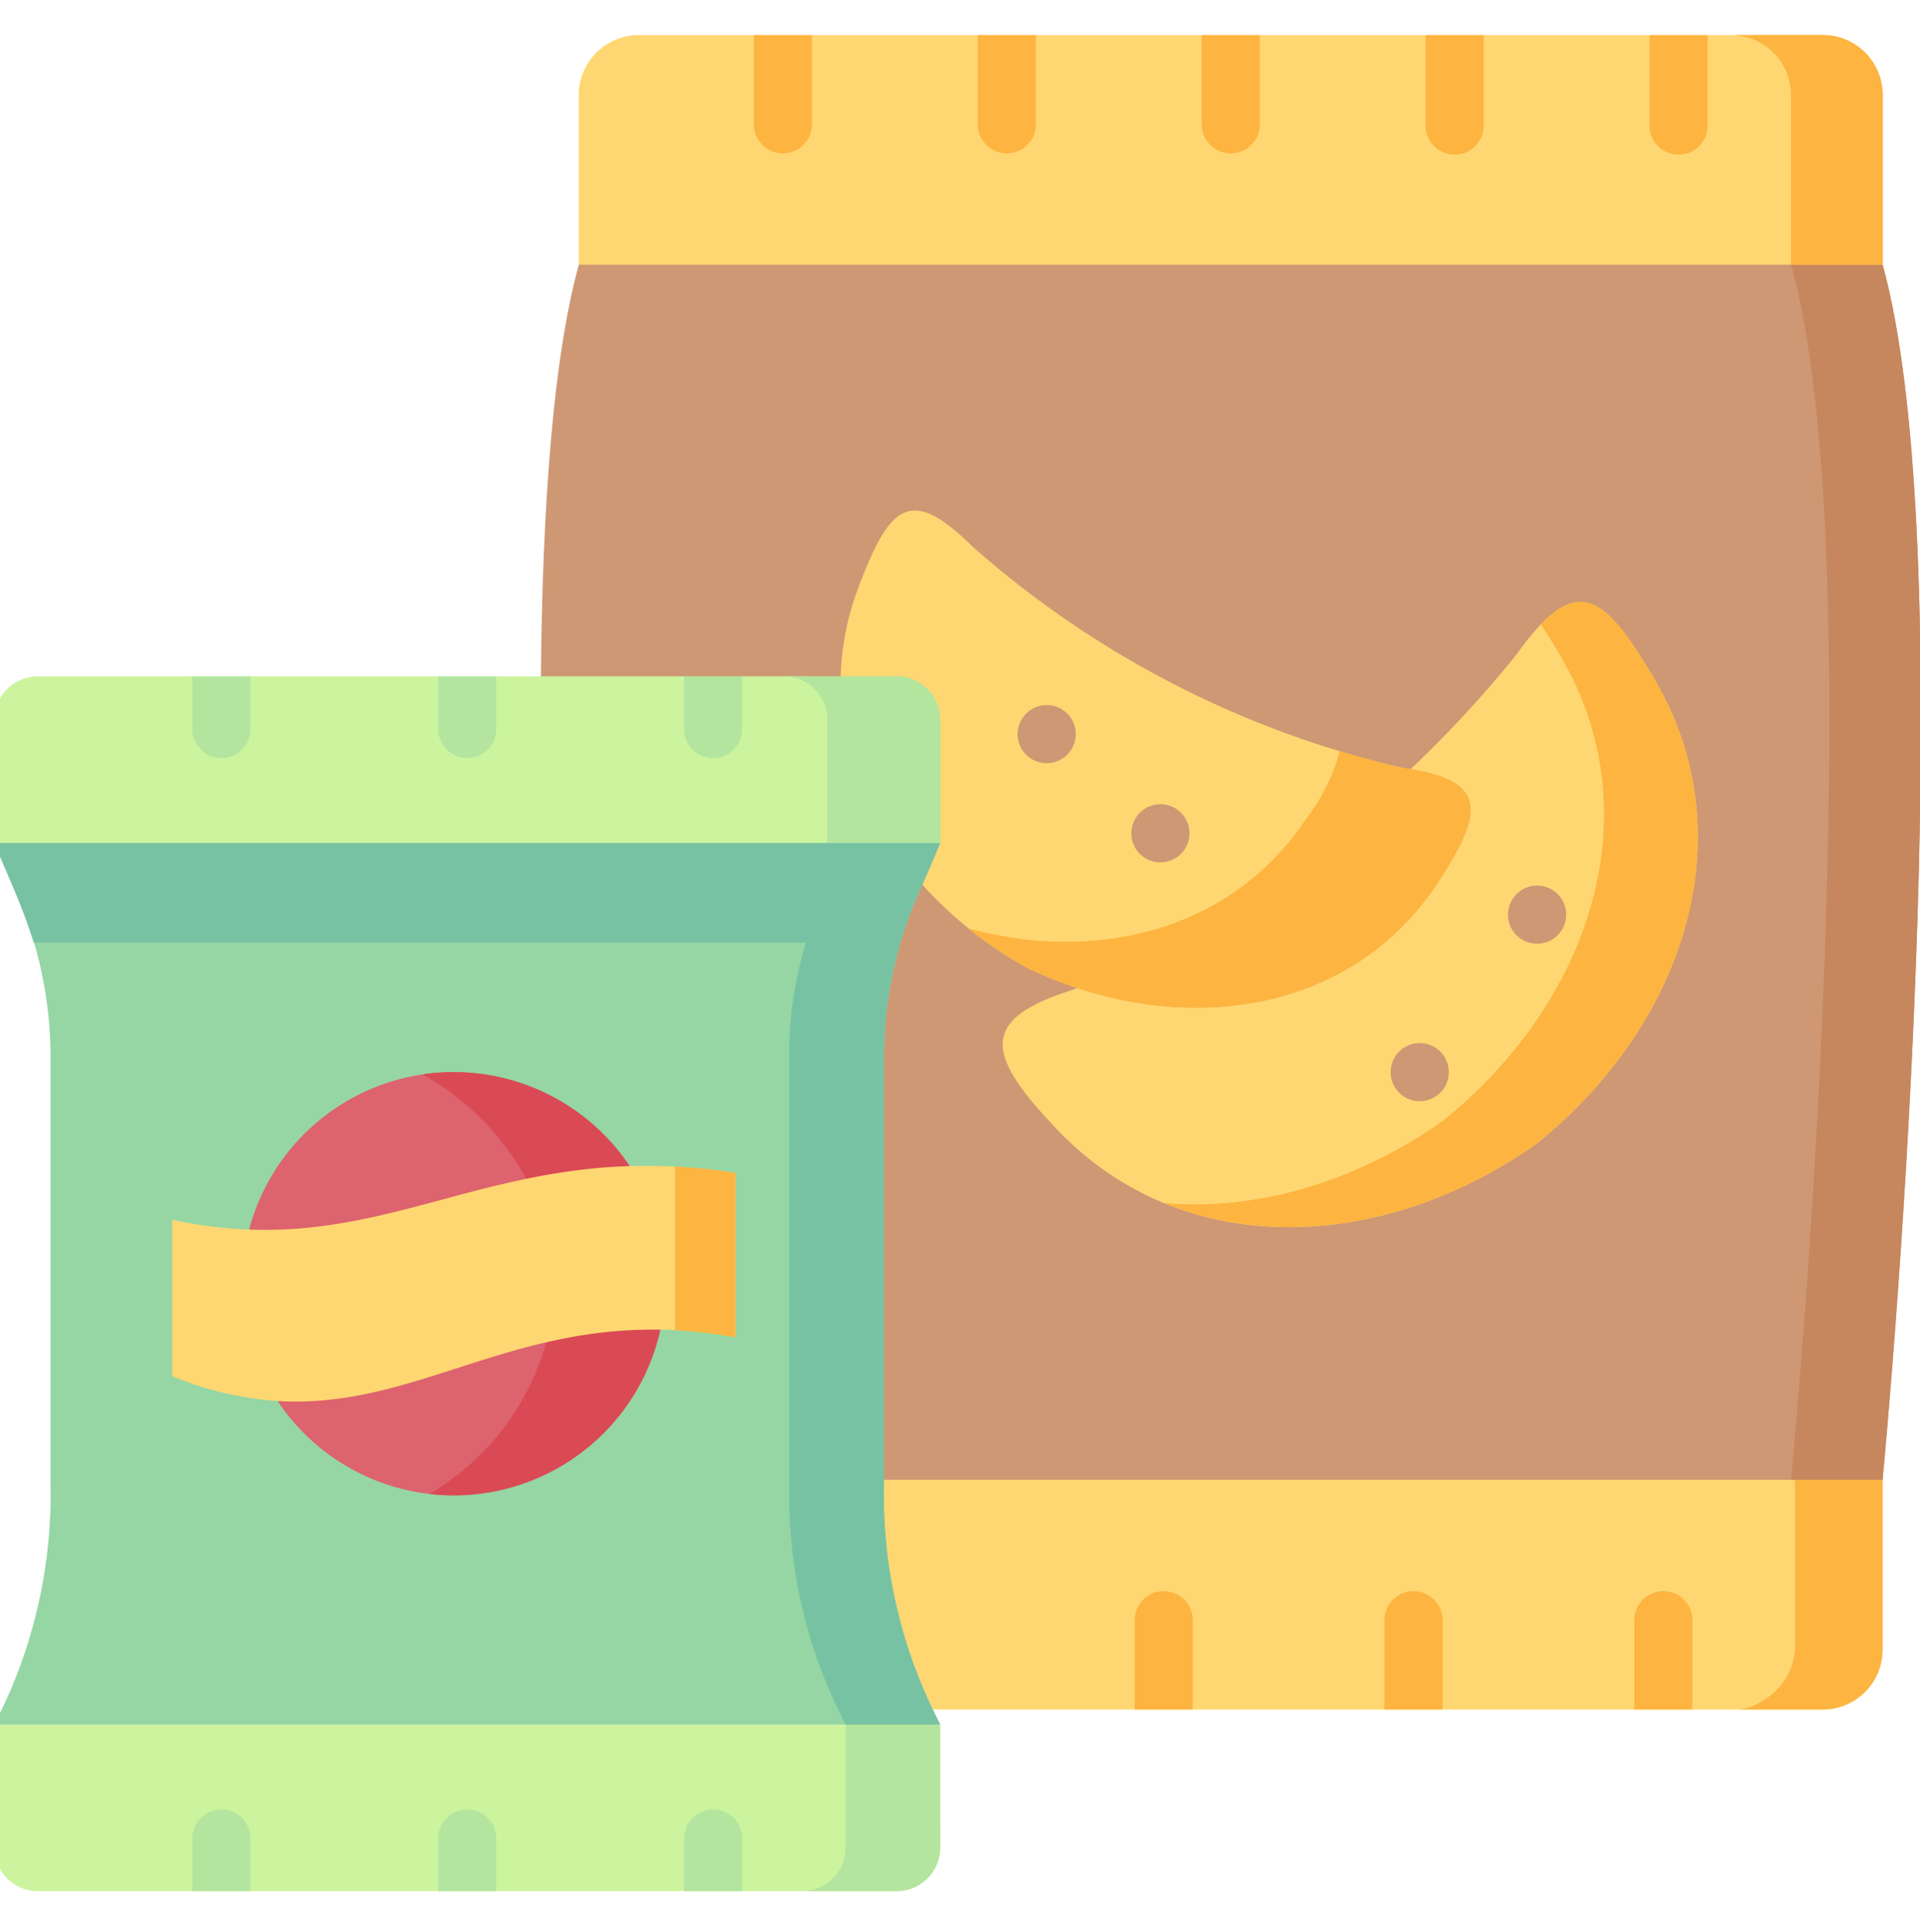 <svg xmlns="http://www.w3.org/2000/svg" xmlns:xlink="http://www.w3.org/1999/xlink" width="139.13" height="140" viewBox="0 0 139.13 140">
  <defs>
    <clipPath id="clip-path">
      <rect id="Rectángulo_5868" data-name="Rectángulo 5868" width="139.13" height="140" transform="translate(0.473)" fill="#fff" stroke="#707070" stroke-width="1"/>
    </clipPath>
  </defs>
  <g id="Enmascarar_grupo_21" data-name="Enmascarar grupo 21" transform="translate(-0.473)" clip-path="url(#clip-path)">
    <g id="aperitivos" transform="translate(0.062 2.542)">
      <g id="Grupo_55186" data-name="Grupo 55186" transform="translate(0 0)">
        <g id="Grupo_55149" data-name="Grupo 55149" transform="translate(61.607 95.266)">
          <path id="Trazado_104524" data-name="Trazado 104524" d="M127.74,92.815v12.309a4.346,4.346,0,0,1-4.328,4.34H56.052a36.286,36.286,0,0,1-3.536-16.648l31.92-9.44Z" transform="translate(-52.516 -83.374)" fill="#ffd772" fill-rule="evenodd"/>
        </g>
        <g id="Grupo_55150" data-name="Grupo 55150" transform="translate(42.355 0)">
          <path id="Trazado_104525" data-name="Trazado 104525" d="M130.581,6.5V18.81l-47.74,6.966L36.1,18.809V6.5a4.348,4.348,0,0,1,4.34-4.331h85.808A4.338,4.338,0,0,1,130.581,6.5Z" transform="translate(-36.105 -2.167)" fill="#ffd772" fill-rule="evenodd"/>
        </g>
        <g id="Grupo_55151" data-name="Grupo 55151" transform="translate(39.607 16.641)">
          <path id="Trazado_104526" data-name="Trazado 104526" d="M130.988,104.416c1.752-18.928,5.239-69.111,0-88.064H36.511c-1.89,6.845-2.644,17.777-2.749,29.836l24.864,58.228h72.361Z" transform="translate(-33.762 -16.352)" fill="#ce9874" fill-rule="evenodd"/>
        </g>
        <g id="Grupo_55152" data-name="Grupo 55152" transform="translate(61.332 34.459)">
          <path id="Trazado_104527" data-name="Trazado 104527" d="M92.983,50.193A71.36,71.36,0,0,1,61.883,34.2c-4.557-4.517-6.042-3.114-8.329,2.944a19.7,19.7,0,0,0-1.273,6.415h4.063a3.155,3.155,0,0,1,3.146,3.146v8.929c-.405.989-.852,1.987-1.289,3.025a29.36,29.36,0,0,0,7.655,6.058,31.531,31.531,0,0,0,3.552,1.427c9.813,3.244,20.323,1.07,26.023-7.461,3.479-5.2,3.722-7.5-1.849-8.4-.194-.032-.389-.056-.6-.089Z" transform="translate(-52.281 -31.54)" fill="#ffd772" fill-rule="evenodd"/>
        </g>
        <g id="Grupo_55153" data-name="Grupo 55153" transform="translate(73.071 41.078)">
          <path id="Trazado_104528" data-name="Trazado 104528" d="M93.7,57.707c-5.7,8.531-16.211,10.7-26.023,7.461-.113.049-.227.089-.332.138-6.853,2.157-6.253,4.72-1.119,10.113,9.148,9.6,23.574,8.937,34.741,1.038,10.664-8.572,15.262-22.261,8.539-33.688-3.779-6.423-5.742-7.721-10.032-1.711a85.5,85.5,0,0,1-7.623,8.248c5.571.9,5.328,3.2,1.849,8.4Z" transform="translate(-62.288 -37.183)" fill="#ffd772" fill-rule="evenodd"/>
        </g>
        <g id="Grupo_55154" data-name="Grupo 55154" transform="translate(70.626 51.894)">
          <path id="Trazado_104529" data-name="Trazado 104529" d="M91.612,47.62q-2.287-.535-4.541-1.217a14.082,14.082,0,0,1-2.449,4.931C79.22,59.4,69.538,61.779,60.2,59.273a29.88,29.88,0,0,0,4.282,2.871,31.53,31.53,0,0,0,3.552,1.427c9.813,3.244,20.323,1.07,26.024-7.461,3.479-5.2,3.722-7.5-1.849-8.4-.195-.032-.389-.057-.6-.089Z" transform="translate(-60.204 -46.403)" fill="#fdb440" fill-rule="evenodd"/>
        </g>
        <g id="Grupo_55155" data-name="Grupo 55155" transform="translate(84.736 41.077)">
          <path id="Trazado_104530" data-name="Trazado 104530" d="M100.988,41.114c6.723,11.427,2.133,25.116-8.531,33.688-6.228,4.4-13.462,6.561-20.225,5.944,8.434,3.487,18.636,1.63,27.013-4.29,10.664-8.572,15.262-22.261,8.539-33.688-3.2-5.45-5.1-7.21-8.215-3.949C100.015,39.492,100.486,40.255,100.988,41.114Z" transform="translate(-72.232 -37.183)" fill="#fdb440" fill-rule="evenodd"/>
        </g>
        <g id="Grupo_55156" data-name="Grupo 55156" transform="translate(125.863)">
          <path id="Trazado_104531" data-name="Trazado 104531" d="M118.259,6.5a4.34,4.34,0,0,0-4.331-4.331H107.29a4.289,4.289,0,0,1,2.173.584A4.355,4.355,0,0,1,111.628,6.5v12.31h6.631Z" transform="translate(-107.29 -2.167)" fill="#fdb440" fill-rule="evenodd"/>
        </g>
        <g id="Grupo_55157" data-name="Grupo 55157" transform="translate(0 52.511)">
          <path id="Trazado_104532" data-name="Trazado 104532" d="M34.271,46.929,0,52.971C.405,53.96.852,54.957,1.289,56A29.444,29.444,0,0,1,4.071,68.063V99.228A36.25,36.25,0,0,1,1.289,114.1C.9,115.026.47,115.934,0,116.859L36.558,122.9l31.984-6.042c-.186-.365-.365-.73-.535-1.087a35.8,35.8,0,0,1-3.536-16.544V68.063A29.517,29.517,0,0,1,67.253,56c.438-1.038.884-2.036,1.289-3.025Z" transform="translate(0 -46.929)" fill="#95d6a4" fill-rule="evenodd"/>
        </g>
        <g id="Grupo_55158" data-name="Grupo 55158" transform="translate(18.465 75.161)">
          <path id="Trazado_104533" data-name="Trazado 104533" d="M37.652,67.972a15.336,15.336,0,0,0-21.912,9.675c9.983,3.017,19.374,2.06,27.572-4.6a15.362,15.362,0,0,0-5.661-5.077Z" transform="translate(-15.741 -66.237)" fill="#dd636e" fill-rule="evenodd"/>
        </g>
        <g id="Grupo_55159" data-name="Grupo 55159" transform="translate(20.525 92.928)">
          <path id="Trazado_104534" data-name="Trazado 104534" d="M45.231,82.276C33.164,78.869,25.525,86.209,17.5,87.449a15.334,15.334,0,0,0,27.735-5.174Z" transform="translate(-17.496 -81.382)" fill="#dd636e" fill-rule="evenodd"/>
        </g>
        <g id="Grupo_55160" data-name="Grupo 55160" transform="translate(0 46.478)">
          <path id="Trazado_104535" data-name="Trazado 104535" d="M68.542,44.932v8.929H0V44.932a3.147,3.147,0,0,1,3.146-3.146H65.4A3.154,3.154,0,0,1,68.542,44.932Z" transform="translate(0 -41.786)" fill="#ccf49e" fill-rule="evenodd"/>
        </g>
        <g id="Grupo_55161" data-name="Grupo 55161" transform="translate(0 122.441)">
          <path id="Trazado_104536" data-name="Trazado 104536" d="M68.542,106.54v8.929a3.153,3.153,0,0,1-3.146,3.146H3.146A3.152,3.152,0,0,1,0,115.469V106.54H68.542Z" transform="translate(0 -106.54)" fill="#ccf49e" fill-rule="evenodd"/>
        </g>
        <g id="Grupo_55162" data-name="Grupo 55162" transform="translate(57.213 46.477)">
          <path id="Trazado_104537" data-name="Trazado 104537" d="M60.1,44.932a3.155,3.155,0,0,0-3.146-3.146H48.77a3.155,3.155,0,0,1,3.146,3.146v8.929H60.1Z" transform="translate(-48.77 -41.785)" fill="#b3e59e" fill-rule="evenodd"/>
        </g>
        <g id="Grupo_55163" data-name="Grupo 55163" transform="translate(58.535 122.441)">
          <path id="Trazado_104538" data-name="Trazado 104538" d="M59.9,106.54H53.043v8.929a3.149,3.149,0,0,1-3.146,3.146h6.861a3.155,3.155,0,0,0,3.146-3.146Z" transform="translate(-49.897 -106.54)" fill="#b3e59e" fill-rule="evenodd"/>
        </g>
        <g id="Grupo_55164" data-name="Grupo 55164" transform="translate(31.035 75.161)">
          <path id="Trazado_104539" data-name="Trazado 104539" d="M41.458,73.049A15.329,15.329,0,0,0,28.71,66.237a15.844,15.844,0,0,0-2.254.162,19.364,19.364,0,0,1,7.51,7.574c.7-.146,1.411-.284,2.141-.4a40.7,40.7,0,0,1,5.352-.527Z" transform="translate(-26.456 -66.237)" fill="#da4a54" fill-rule="evenodd"/>
        </g>
        <g id="Grupo_55165" data-name="Grupo 55165" transform="translate(31.514 93.818)">
          <path id="Trazado_104540" data-name="Trazado 104540" d="M43.609,82.144a33.061,33.061,0,0,0-6.763.6c-.5.1-1.006.2-1.5.316a18.46,18.46,0,0,1-8.483,10.989,14.291,14.291,0,0,0,1.776.106,15.331,15.331,0,0,0,14.97-12.011Z" transform="translate(-26.863 -82.14)" fill="#da4a54" fill-rule="evenodd"/>
        </g>
        <g id="Grupo_55166" data-name="Grupo 55166" transform="translate(0 58.553)">
          <path id="Trazado_104541" data-name="Trazado 104541" d="M68.542,52.079H0c.405.989.852,1.987,1.289,3.033.551,1.314,1.1,2.692,1.565,4.185H58.826a2.053,2.053,0,0,1,.065-.211,26.207,26.207,0,0,0-1.281,8.085V98.337a35.8,35.8,0,0,0,3.536,16.544c.17.357.349.722.535,1.087h6.861c-.187-.365-.365-.73-.535-1.087a35.8,35.8,0,0,1-3.536-16.544V67.171A29.517,29.517,0,0,1,67.252,55.1c.438-1.038.884-2.036,1.289-3.025Z" transform="translate(0 -52.079)" fill="#78c2a4" fill-rule="evenodd"/>
        </g>
        <g id="Grupo_55167" data-name="Grupo 55167" transform="translate(32.165 46.478)">
          <path id="Trazado_104542" data-name="Trazado 104542" d="M31.631,41.786v3.859a2.107,2.107,0,0,1-4.213,0V41.786Z" transform="translate(-27.418 -41.786)" fill="#b3e59e"/>
        </g>
        <g id="Grupo_55168" data-name="Grupo 55168" transform="translate(14.348 46.478)">
          <path id="Trazado_104543" data-name="Trazado 104543" d="M16.444,41.786v3.859a2.107,2.107,0,0,1-4.213,0V41.786Z" transform="translate(-12.23 -41.786)" fill="#b3e59e"/>
        </g>
        <g id="Grupo_55169" data-name="Grupo 55169" transform="translate(49.981 46.478)">
          <path id="Trazado_104544" data-name="Trazado 104544" d="M46.819,41.786v3.859a2.107,2.107,0,0,1-4.213,0V41.786Z" transform="translate(-42.605 -41.786)" fill="#b3e59e"/>
        </g>
        <g id="Grupo_55170" data-name="Grupo 55170" transform="translate(32.164 128.551)">
          <path id="Trazado_104545" data-name="Trazado 104545" d="M31.631,113.854v3.859H27.418v-3.859a2.107,2.107,0,0,1,4.213,0Z" transform="translate(-27.418 -111.747)" fill="#b3e59e"/>
        </g>
        <g id="Grupo_55171" data-name="Grupo 55171" transform="translate(14.348 128.551)">
          <path id="Trazado_104546" data-name="Trazado 104546" d="M16.444,113.854v3.859H12.23v-3.859a2.107,2.107,0,0,1,4.213,0Z" transform="translate(-12.23 -111.747)" fill="#b3e59e"/>
        </g>
        <g id="Grupo_55172" data-name="Grupo 55172" transform="translate(49.981 128.551)">
          <path id="Trazado_104547" data-name="Trazado 104547" d="M46.819,113.854v3.859H42.605v-3.859a2.107,2.107,0,0,1,4.213,0Z" transform="translate(-42.605 -111.747)" fill="#b3e59e"/>
        </g>
        <g id="Grupo_55173" data-name="Grupo 55173" transform="translate(74.152 48.544)">
          <path id="Trazado_104548" data-name="Trazado 104548" d="M65.316,47.773a2.1,2.1,0,0,1-2.107-2.095v-.025a2.107,2.107,0,1,1,2.107,2.119Z" transform="translate(-63.21 -43.547)" fill="#ce9874"/>
        </g>
        <g id="Grupo_55174" data-name="Grupo 55174" transform="translate(82.392 55.737)">
          <path id="Trazado_104549" data-name="Trazado 104549" d="M72.34,53.9a2.1,2.1,0,0,1-2.107-2.095v-.025A2.107,2.107,0,1,1,72.34,53.9Z" transform="translate(-70.233 -49.679)" fill="#ce9874"/>
        </g>
        <g id="Grupo_55175" data-name="Grupo 55175" transform="translate(101.184 73.047)">
          <path id="Trazado_104550" data-name="Trazado 104550" d="M88.359,68.655a2.1,2.1,0,0,1-2.107-2.1v-.016a2.107,2.107,0,1,1,2.107,2.115Z" transform="translate(-86.253 -64.434)" fill="#ce9874"/>
        </g>
        <g id="Grupo_55176" data-name="Grupo 55176" transform="translate(109.691 61.628)">
          <path id="Trazado_104551" data-name="Trazado 104551" d="M95.611,58.926A2.1,2.1,0,0,1,93.5,56.832v-.025a2.107,2.107,0,1,1,2.107,2.119Z" transform="translate(-93.504 -54.7)" fill="#ce9874"/>
        </g>
        <g id="Grupo_55177" data-name="Grupo 55177" transform="translate(125.863)">
          <path id="Trazado_104552" data-name="Trazado 104552" d="M118.217,91.421h-6.35v12.31a4.633,4.633,0,0,1-2.446,3.755,3.392,3.392,0,0,1-1.893.584h6.358a4.347,4.347,0,0,0,4.331-4.339V91.421Z" transform="translate(-107.248 13.284)" fill="#fdb440" fill-rule="evenodd"/>
          <path id="Trazado_104553" data-name="Trazado 104553" d="M117.619,104.416c1.752-18.928,5.239-69.111,0-88.064h-6.631c5.239,18.952,1.744,69.136,0,88.064Z" transform="translate(-106.649 0.289)" fill="#c6875e" fill-rule="evenodd"/>
          <path id="Trazado_104554" data-name="Trazado 104554" d="M118.259,6.5a4.34,4.34,0,0,0-4.331-4.331H107.29a4.289,4.289,0,0,1,2.173.584A4.355,4.355,0,0,1,111.628,6.5v12.31h6.631Z" transform="translate(-107.29 -2.167)" fill="#fdb440" fill-rule="evenodd"/>
        </g>
        <g id="Grupo_55178" data-name="Grupo 55178" transform="translate(71.261)">
          <path id="Trazado_104555" data-name="Trazado 104555" d="M64.958,2.167V8.678a2.107,2.107,0,0,1-4.213,0V2.167Z" transform="translate(-60.745 -2.167)" fill="#fdb440"/>
        </g>
        <g id="Grupo_55179" data-name="Grupo 55179" transform="translate(55.037)">
          <path id="Trazado_104556" data-name="Trazado 104556" d="M51.128,2.167V8.678a2.107,2.107,0,0,1-4.213,0V2.167Z" transform="translate(-46.915 -2.167)" fill="#fdb440"/>
        </g>
        <g id="Grupo_55180" data-name="Grupo 55180" transform="translate(87.488)">
          <path id="Trazado_104557" data-name="Trazado 104557" d="M78.79,2.167V8.678a2.107,2.107,0,0,1-4.213,0V2.167Z" transform="translate(-74.577 -2.167)" fill="#fdb440"/>
        </g>
        <g id="Grupo_55181" data-name="Grupo 55181" transform="translate(103.712)">
          <path id="Trazado_104558" data-name="Trazado 104558" d="M92.62,2.167V8.678a2.107,2.107,0,1,1-4.213,0V2.167Z" transform="translate(-88.407 -2.167)" fill="#fdb440"/>
        </g>
        <g id="Grupo_55182" data-name="Grupo 55182" transform="translate(119.939)">
          <path id="Trazado_104559" data-name="Trazado 104559" d="M106.453,2.167V8.678a2.107,2.107,0,1,1-4.213,0V2.167Z" transform="translate(-102.24 -2.167)" fill="#fdb440"/>
        </g>
        <g id="Grupo_55183" data-name="Grupo 55183" transform="translate(82.631 112.728)">
          <path id="Trazado_104560" data-name="Trazado 104560" d="M74.651,100.367v6.519H70.437v-6.519a2.107,2.107,0,0,1,4.213,0Z" transform="translate(-70.437 -98.26)" fill="#fdb440"/>
        </g>
        <g id="Grupo_55184" data-name="Grupo 55184" transform="translate(100.731 112.728)">
          <path id="Trazado_104561" data-name="Trazado 104561" d="M90.08,100.367v6.519H85.867v-6.519a2.107,2.107,0,0,1,4.213,0Z" transform="translate(-85.867 -98.26)" fill="#fdb440"/>
        </g>
        <g id="Grupo_55185" data-name="Grupo 55185" transform="translate(118.835 112.728)">
          <path id="Trazado_104562" data-name="Trazado 104562" d="M105.512,100.367v6.519H101.3v-6.519a2.107,2.107,0,0,1,4.213,0Z" transform="translate(-101.298 -98.26)" fill="#fdb440"/>
        </g>
      </g>
      <g id="Grupo_55187" data-name="Grupo 55187" transform="translate(12.878 81.954)">
        <path id="Trazado_104563" data-name="Trazado 104563" d="M44.138,72.046a40.707,40.707,0,0,0-5.352.527c-7.931,1.281-14.03,4.379-22.22,4.071a32.467,32.467,0,0,1-5.588-.714V87.26a24.125,24.125,0,0,0,7.647,1.809c7.493.462,13.332-3.114,20.971-4.574a33.062,33.062,0,0,1,6.763-.6,34.183,34.183,0,0,1,5.441.552V72.533a41.505,41.505,0,0,0-7.663-.487Z" transform="translate(-10.978 -72.027)" fill="#ffd772" fill-rule="evenodd"/>
      </g>
      <g id="Grupo_55188" data-name="Grupo 55188" transform="translate(49.33 82.006)">
        <path id="Trazado_104564" data-name="Trazado 104564" d="M46.422,72.525c-1.533-.235-2.984-.381-4.371-.454V83.928a35.042,35.042,0,0,1,4.371.511Z" transform="translate(-42.051 -72.071)" fill="#fdb440" fill-rule="evenodd"/>
      </g>
    </g>
  </g>
</svg>

